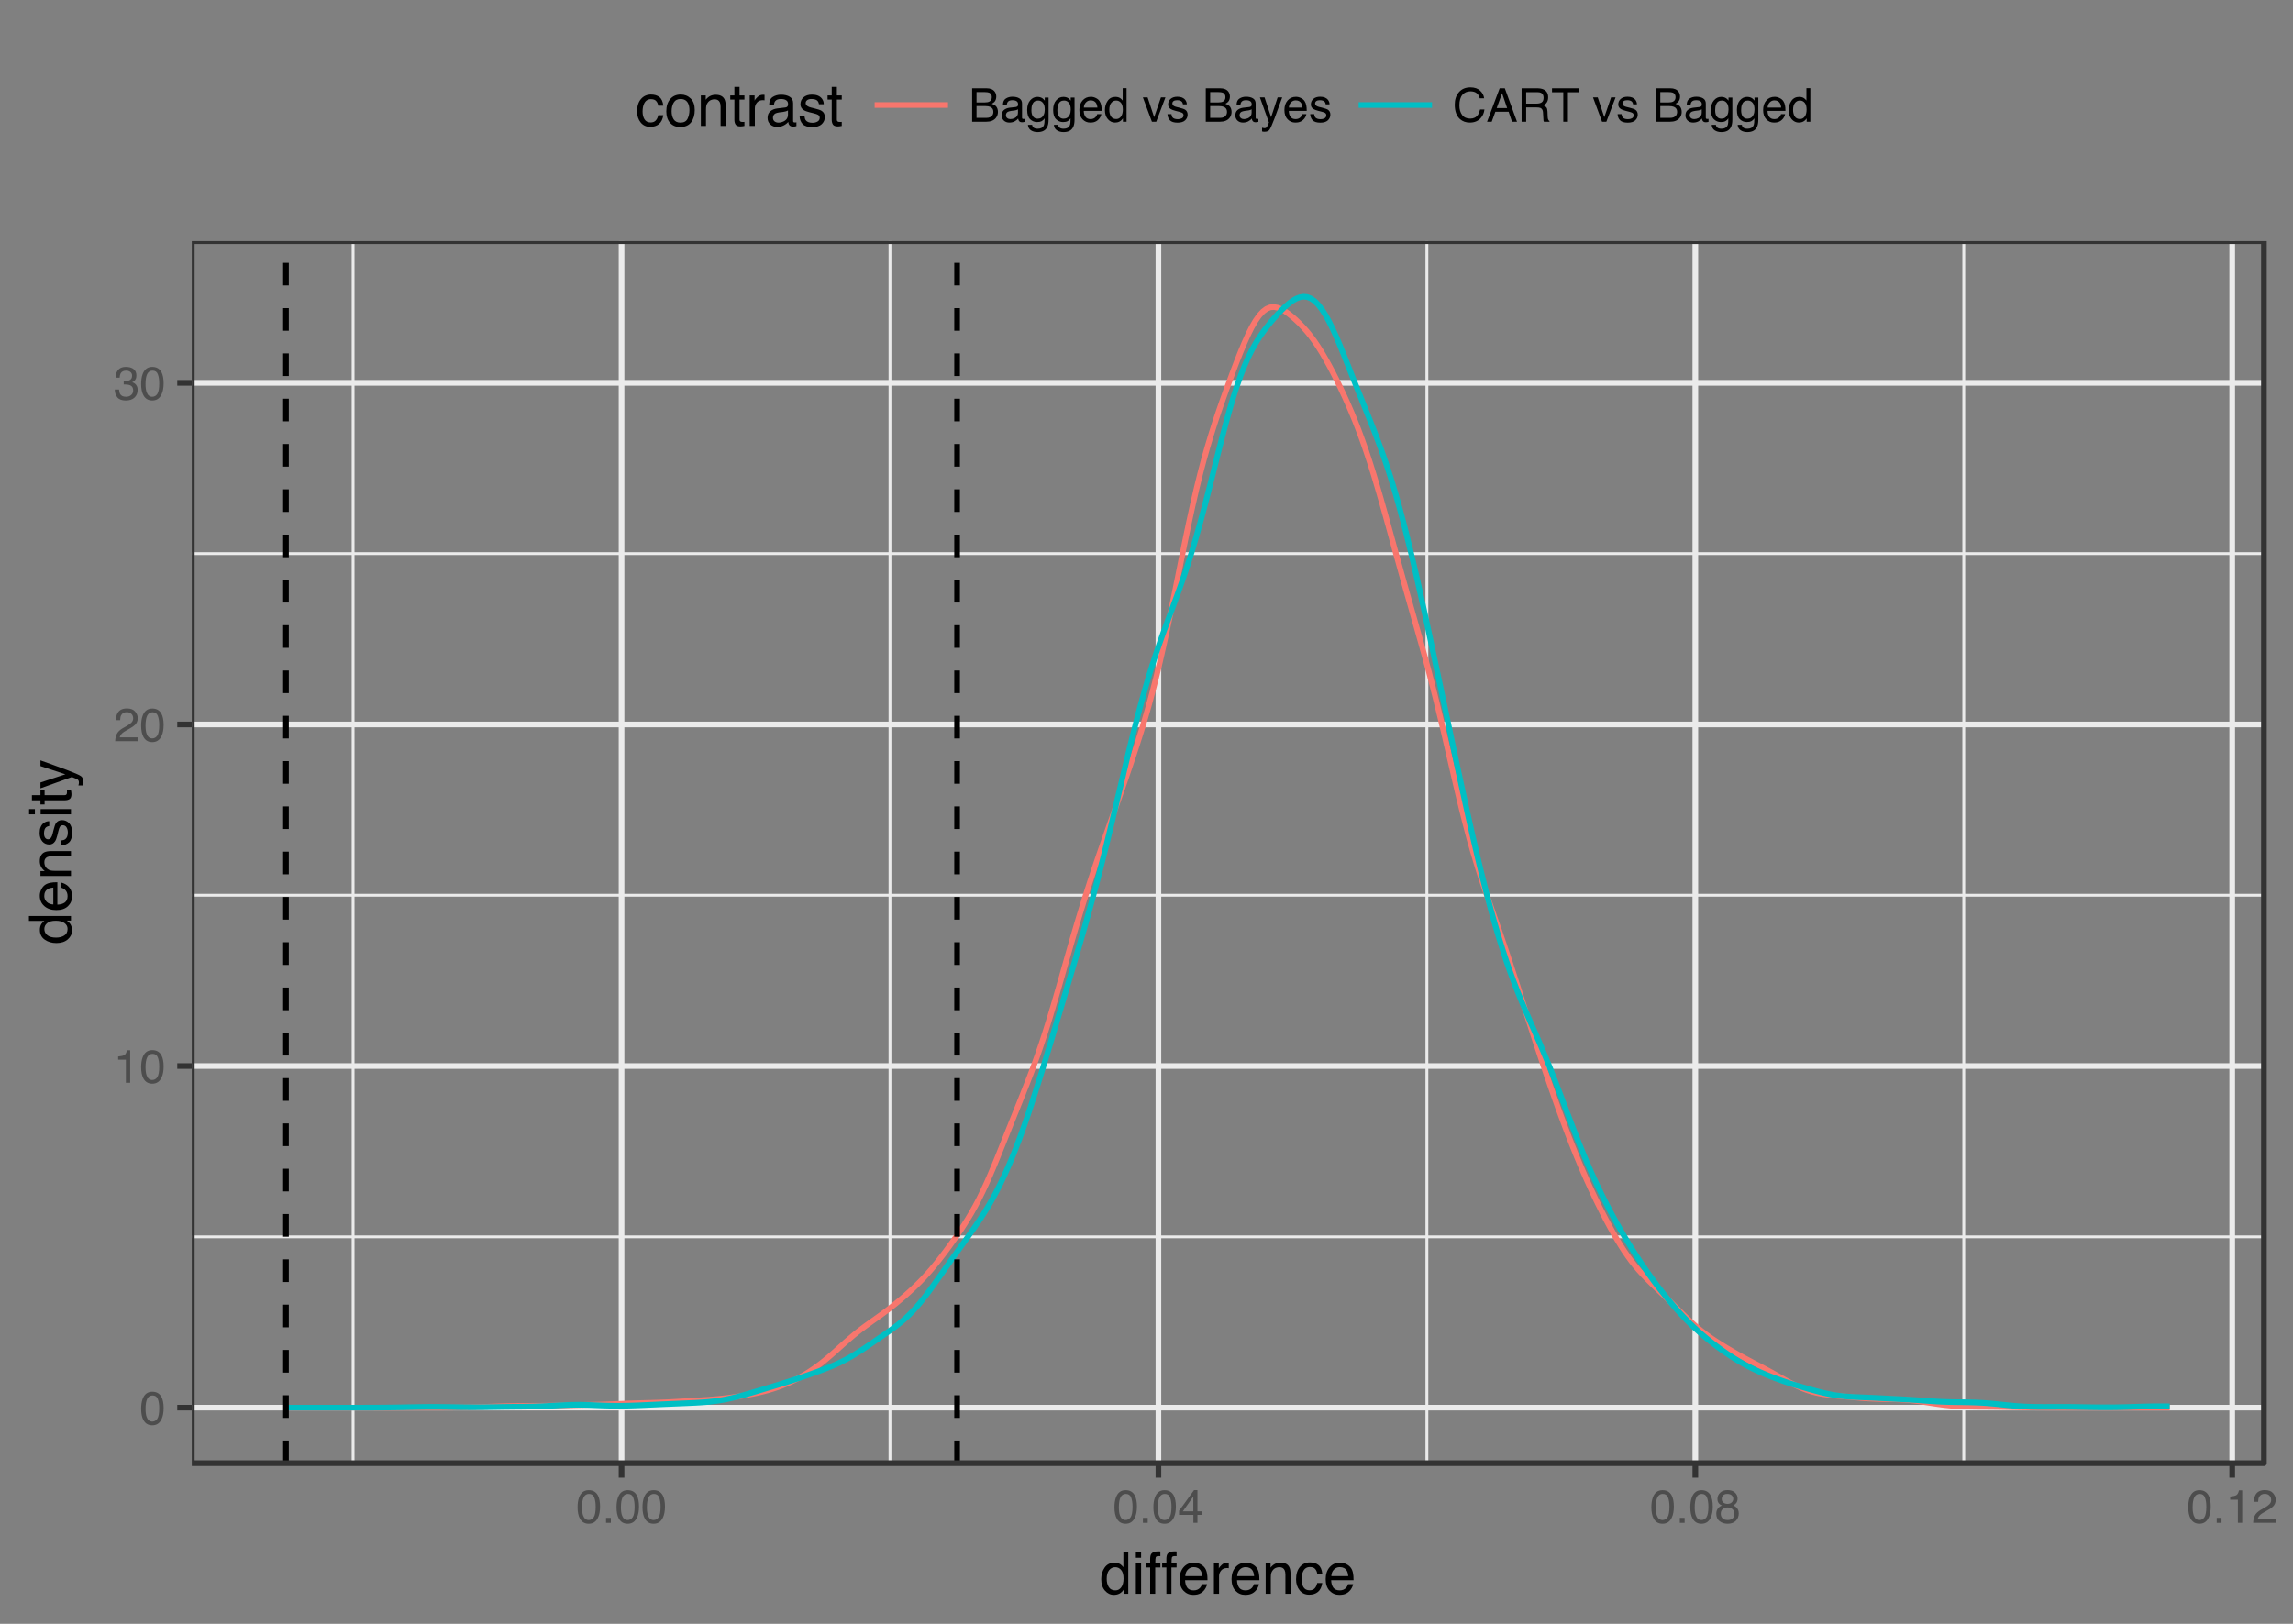 <?xml version="1.0" encoding="UTF-8"?>
<svg xmlns="http://www.w3.org/2000/svg" xmlns:xlink="http://www.w3.org/1999/xlink" width="432pt" height="306pt" viewBox="0 0 432 306" version="1.1">
<rect x="0" y="0" width="432" height="306" fill="#808080" stroke="none"/>
<defs>
<g>
<symbol overflow="visible" id="glyph0-0">
<path style="stroke:none;" d="M 0.281 0 L 0.281 -6.312 L 5.297 -6.312 L 5.297 0 Z M 4.5 -0.797 L 4.5 -5.516 L 1.078 -5.516 L 1.078 -0.797 Z M 4.5 -0.797 "/>
</symbol>
<symbol overflow="visible" id="glyph0-1">
<path style="stroke:none;" d="M 2.375 -6.156 C 3.176 -6.156 3.754 -5.828 4.109 -5.172 C 4.379 -4.66 4.516 -3.961 4.516 -3.078 C 4.516 -2.242 4.391 -1.555 4.141 -1.016 C 3.785 -0.223 3.195 0.172 2.375 0.172 C 1.633 0.172 1.082 -0.148 0.719 -0.797 C 0.426 -1.328 0.281 -2.047 0.281 -2.953 C 0.281 -3.648 0.367 -4.25 0.547 -4.75 C 0.879 -5.688 1.488 -6.156 2.375 -6.156 Z M 2.375 -0.531 C 2.77 -0.531 3.086 -0.707 3.328 -1.062 C 3.566 -1.426 3.688 -2.086 3.688 -3.047 C 3.688 -3.754 3.598 -4.332 3.422 -4.781 C 3.254 -5.227 2.922 -5.453 2.422 -5.453 C 1.973 -5.453 1.641 -5.238 1.422 -4.812 C 1.211 -4.383 1.109 -3.754 1.109 -2.922 C 1.109 -2.297 1.176 -1.789 1.312 -1.406 C 1.52 -0.82 1.875 -0.531 2.375 -0.531 Z M 2.375 -0.531 "/>
</symbol>
<symbol overflow="visible" id="glyph0-2">
<path style="stroke:none;" d="M 0.844 -4.359 L 0.844 -4.953 C 1.395 -5.004 1.781 -5.094 2 -5.219 C 2.227 -5.344 2.395 -5.645 2.5 -6.125 L 3.109 -6.125 L 3.109 0 L 2.297 0 L 2.297 -4.359 Z M 0.844 -4.359 "/>
</symbol>
<symbol overflow="visible" id="glyph0-3">
<path style="stroke:none;" d="M 0.281 0 C 0.301 -0.531 0.406 -0.988 0.594 -1.375 C 0.789 -1.77 1.164 -2.129 1.719 -2.453 L 2.547 -2.922 C 2.91 -3.141 3.164 -3.328 3.312 -3.484 C 3.551 -3.711 3.672 -3.984 3.672 -4.297 C 3.672 -4.648 3.562 -4.93 3.344 -5.141 C 3.133 -5.359 2.848 -5.469 2.484 -5.469 C 1.961 -5.469 1.598 -5.266 1.391 -4.859 C 1.285 -4.648 1.227 -4.352 1.219 -3.969 L 0.422 -3.969 C 0.43 -4.5 0.531 -4.938 0.719 -5.281 C 1.051 -5.875 1.645 -6.172 2.5 -6.172 C 3.195 -6.172 3.707 -5.977 4.031 -5.594 C 4.363 -5.219 4.531 -4.797 4.531 -4.328 C 4.531 -3.836 4.352 -3.414 4 -3.062 C 3.801 -2.863 3.441 -2.617 2.922 -2.328 L 2.344 -2 C 2.062 -1.844 1.836 -1.695 1.672 -1.562 C 1.391 -1.312 1.211 -1.035 1.141 -0.734 L 4.5 -0.734 L 4.5 0 Z M 0.281 0 "/>
</symbol>
<symbol overflow="visible" id="glyph0-4">
<path style="stroke:none;" d="M 2.281 0.172 C 1.551 0.172 1.02 -0.023 0.688 -0.422 C 0.363 -0.828 0.203 -1.316 0.203 -1.891 L 1.016 -1.891 C 1.047 -1.492 1.117 -1.203 1.234 -1.016 C 1.441 -0.691 1.805 -0.531 2.328 -0.531 C 2.734 -0.531 3.055 -0.641 3.297 -0.859 C 3.547 -1.078 3.672 -1.359 3.672 -1.703 C 3.672 -2.129 3.539 -2.426 3.281 -2.594 C 3.031 -2.758 2.672 -2.844 2.203 -2.844 C 2.148 -2.844 2.098 -2.844 2.047 -2.844 C 1.992 -2.844 1.941 -2.844 1.891 -2.844 L 1.891 -3.516 C 1.973 -3.516 2.039 -3.508 2.094 -3.5 C 2.145 -3.5 2.203 -3.5 2.266 -3.5 C 2.555 -3.5 2.797 -3.547 2.984 -3.641 C 3.305 -3.797 3.469 -4.082 3.469 -4.5 C 3.469 -4.801 3.359 -5.035 3.141 -5.203 C 2.922 -5.367 2.672 -5.453 2.391 -5.453 C 1.867 -5.453 1.508 -5.281 1.312 -4.938 C 1.207 -4.75 1.145 -4.477 1.125 -4.125 L 0.359 -4.125 C 0.359 -4.582 0.453 -4.973 0.641 -5.297 C 0.953 -5.867 1.504 -6.156 2.297 -6.156 C 2.93 -6.156 3.422 -6.016 3.766 -5.734 C 4.109 -5.461 4.281 -5.062 4.281 -4.531 C 4.281 -4.145 4.176 -3.836 3.969 -3.609 C 3.844 -3.461 3.68 -3.348 3.484 -3.266 C 3.805 -3.172 4.055 -3 4.234 -2.75 C 4.422 -2.5 4.516 -2.191 4.516 -1.828 C 4.516 -1.234 4.316 -0.75 3.922 -0.375 C 3.535 -0.008 2.988 0.172 2.281 0.172 Z M 2.281 0.172 "/>
</symbol>
<symbol overflow="visible" id="glyph0-5">
<path style="stroke:none;" d="M 0.75 -0.938 L 1.656 -0.938 L 1.656 0 L 0.75 0 Z M 0.75 -0.938 "/>
</symbol>
<symbol overflow="visible" id="glyph0-6">
<path style="stroke:none;" d="M 2.906 -2.172 L 2.906 -4.969 L 0.938 -2.172 Z M 2.922 0 L 2.922 -1.5 L 0.219 -1.5 L 0.219 -2.266 L 3.047 -6.172 L 3.688 -6.172 L 3.688 -2.172 L 4.594 -2.172 L 4.594 -1.5 L 3.688 -1.5 L 3.688 0 Z M 2.922 0 "/>
</symbol>
<symbol overflow="visible" id="glyph0-7">
<path style="stroke:none;" d="M 2.391 -3.578 C 2.734 -3.578 3 -3.672 3.188 -3.859 C 3.383 -4.047 3.484 -4.273 3.484 -4.547 C 3.484 -4.773 3.391 -4.984 3.203 -5.172 C 3.016 -5.359 2.734 -5.453 2.359 -5.453 C 1.992 -5.453 1.727 -5.359 1.562 -5.172 C 1.395 -4.984 1.312 -4.758 1.312 -4.5 C 1.312 -4.207 1.414 -3.977 1.625 -3.812 C 1.844 -3.656 2.098 -3.578 2.391 -3.578 Z M 2.438 -0.531 C 2.801 -0.531 3.098 -0.625 3.328 -0.812 C 3.566 -1.008 3.688 -1.301 3.688 -1.688 C 3.688 -2.082 3.562 -2.383 3.312 -2.594 C 3.07 -2.801 2.766 -2.906 2.391 -2.906 C 2.016 -2.906 1.707 -2.797 1.469 -2.578 C 1.238 -2.367 1.125 -2.078 1.125 -1.703 C 1.125 -1.391 1.227 -1.113 1.438 -0.875 C 1.656 -0.645 1.988 -0.531 2.438 -0.531 Z M 1.344 -3.281 C 1.125 -3.375 0.957 -3.477 0.844 -3.594 C 0.613 -3.82 0.5 -4.125 0.5 -4.5 C 0.5 -4.957 0.664 -5.348 1 -5.672 C 1.332 -6.004 1.801 -6.172 2.406 -6.172 C 3 -6.172 3.461 -6.016 3.797 -5.703 C 4.129 -5.391 4.297 -5.023 4.297 -4.609 C 4.297 -4.223 4.195 -3.914 4 -3.688 C 3.895 -3.551 3.727 -3.414 3.5 -3.281 C 3.758 -3.164 3.961 -3.031 4.109 -2.875 C 4.379 -2.594 4.516 -2.223 4.516 -1.766 C 4.516 -1.223 4.332 -0.766 3.969 -0.391 C 3.602 -0.016 3.086 0.172 2.422 0.172 C 1.828 0.172 1.32 0.008 0.906 -0.312 C 0.488 -0.633 0.281 -1.109 0.281 -1.734 C 0.281 -2.086 0.367 -2.395 0.547 -2.656 C 0.723 -2.926 0.988 -3.133 1.344 -3.281 Z M 1.344 -3.281 "/>
</symbol>
<symbol overflow="visible" id="glyph0-8">
<path style="stroke:none;" d="M 3.047 -3.641 C 3.398 -3.641 3.68 -3.691 3.891 -3.797 C 4.203 -3.953 4.359 -4.234 4.359 -4.641 C 4.359 -5.055 4.191 -5.336 3.859 -5.484 C 3.66 -5.555 3.379 -5.594 3.016 -5.594 L 1.484 -5.594 L 1.484 -3.641 Z M 3.328 -0.734 C 3.848 -0.734 4.223 -0.883 4.453 -1.188 C 4.586 -1.375 4.656 -1.602 4.656 -1.875 C 4.656 -2.332 4.453 -2.645 4.047 -2.812 C 3.828 -2.906 3.539 -2.953 3.188 -2.953 L 1.484 -2.953 L 1.484 -0.734 Z M 0.656 -6.312 L 3.359 -6.312 C 4.098 -6.312 4.625 -6.086 4.938 -5.641 C 5.113 -5.379 5.203 -5.082 5.203 -4.75 C 5.203 -4.352 5.094 -4.023 4.875 -3.766 C 4.75 -3.629 4.578 -3.504 4.359 -3.391 C 4.68 -3.273 4.926 -3.141 5.094 -2.984 C 5.375 -2.703 5.516 -2.32 5.516 -1.844 C 5.516 -1.438 5.391 -1.066 5.141 -0.734 C 4.754 -0.242 4.145 0 3.312 0 L 0.656 0 Z M 0.656 -6.312 "/>
</symbol>
<symbol overflow="visible" id="glyph0-9">
<path style="stroke:none;" d="M 1.156 -1.219 C 1.156 -1 1.238 -0.82 1.406 -0.688 C 1.57 -0.562 1.766 -0.5 1.984 -0.5 C 2.254 -0.5 2.52 -0.562 2.781 -0.688 C 3.207 -0.895 3.422 -1.238 3.422 -1.719 L 3.422 -2.344 C 3.328 -2.281 3.203 -2.227 3.047 -2.188 C 2.898 -2.145 2.754 -2.117 2.609 -2.109 L 2.141 -2.047 C 1.867 -2.004 1.66 -1.945 1.516 -1.875 C 1.273 -1.738 1.156 -1.52 1.156 -1.219 Z M 3.031 -2.781 C 3.207 -2.812 3.328 -2.891 3.391 -3.016 C 3.422 -3.078 3.438 -3.176 3.438 -3.312 C 3.438 -3.57 3.344 -3.758 3.156 -3.875 C 2.969 -4 2.703 -4.062 2.359 -4.062 C 1.953 -4.062 1.664 -3.953 1.5 -3.734 C 1.406 -3.609 1.344 -3.43 1.312 -3.203 L 0.594 -3.203 C 0.602 -3.766 0.785 -4.156 1.141 -4.375 C 1.492 -4.602 1.906 -4.719 2.375 -4.719 C 2.914 -4.719 3.352 -4.613 3.688 -4.406 C 4.02 -4.195 4.188 -3.875 4.188 -3.438 L 4.188 -0.797 C 4.188 -0.711 4.203 -0.645 4.234 -0.594 C 4.273 -0.551 4.348 -0.531 4.453 -0.531 C 4.484 -0.531 4.52 -0.531 4.562 -0.531 C 4.602 -0.531 4.648 -0.535 4.703 -0.547 L 4.703 0.016 C 4.578 0.055 4.484 0.078 4.422 0.078 C 4.359 0.086 4.273 0.094 4.172 0.094 C 3.898 0.094 3.707 0 3.594 -0.188 C 3.531 -0.281 3.484 -0.422 3.453 -0.609 C 3.297 -0.398 3.07 -0.219 2.781 -0.062 C 2.488 0.082 2.16 0.156 1.797 0.156 C 1.367 0.156 1.02 0.023 0.75 -0.234 C 0.488 -0.492 0.359 -0.816 0.359 -1.203 C 0.359 -1.629 0.488 -1.957 0.75 -2.188 C 1.02 -2.426 1.367 -2.578 1.797 -2.641 Z M 2.391 -4.719 Z M 2.391 -4.719 "/>
</symbol>
<symbol overflow="visible" id="glyph0-10">
<path style="stroke:none;" d="M 2.188 -4.688 C 2.551 -4.688 2.867 -4.598 3.141 -4.422 C 3.285 -4.316 3.43 -4.172 3.578 -3.984 L 3.578 -4.562 L 4.297 -4.562 L 4.297 -0.375 C 4.297 0.207 4.207 0.672 4.031 1.016 C 3.719 1.641 3.113 1.953 2.219 1.953 C 1.727 1.953 1.312 1.836 0.969 1.609 C 0.633 1.391 0.445 1.047 0.406 0.578 L 1.188 0.578 C 1.227 0.773 1.301 0.93 1.406 1.047 C 1.582 1.223 1.859 1.312 2.234 1.312 C 2.828 1.312 3.219 1.098 3.406 0.672 C 3.508 0.43 3.555 -0.004 3.547 -0.641 C 3.391 -0.398 3.203 -0.223 2.984 -0.109 C 2.773 0.004 2.488 0.062 2.125 0.062 C 1.633 0.062 1.203 -0.113 0.828 -0.469 C 0.453 -0.82 0.266 -1.41 0.266 -2.234 C 0.266 -3.004 0.453 -3.602 0.828 -4.031 C 1.203 -4.469 1.656 -4.688 2.188 -4.688 Z M 3.578 -2.312 C 3.578 -2.883 3.457 -3.305 3.219 -3.578 C 2.988 -3.859 2.691 -4 2.328 -4 C 1.785 -4 1.414 -3.742 1.219 -3.234 C 1.113 -2.961 1.062 -2.609 1.062 -2.172 C 1.062 -1.648 1.164 -1.254 1.375 -0.984 C 1.582 -0.711 1.863 -0.578 2.219 -0.578 C 2.77 -0.578 3.16 -0.828 3.391 -1.328 C 3.516 -1.609 3.578 -1.938 3.578 -2.312 Z M 2.281 -4.719 Z M 2.281 -4.719 "/>
</symbol>
<symbol overflow="visible" id="glyph0-11">
<path style="stroke:none;" d="M 2.484 -4.703 C 2.805 -4.703 3.117 -4.625 3.422 -4.469 C 3.734 -4.32 3.969 -4.125 4.125 -3.875 C 4.281 -3.645 4.383 -3.375 4.438 -3.062 C 4.488 -2.852 4.516 -2.516 4.516 -2.047 L 1.141 -2.047 C 1.148 -1.586 1.258 -1.211 1.469 -0.922 C 1.676 -0.641 1.992 -0.5 2.422 -0.5 C 2.828 -0.5 3.148 -0.633 3.391 -0.906 C 3.523 -1.062 3.625 -1.238 3.688 -1.438 L 4.453 -1.438 C 4.43 -1.27 4.363 -1.082 4.25 -0.875 C 4.133 -0.664 4.004 -0.5 3.859 -0.375 C 3.629 -0.145 3.344 0.008 3 0.094 C 2.812 0.133 2.598 0.156 2.359 0.156 C 1.785 0.156 1.301 -0.051 0.906 -0.469 C 0.508 -0.883 0.312 -1.469 0.312 -2.219 C 0.312 -2.945 0.508 -3.539 0.906 -4 C 1.312 -4.469 1.836 -4.703 2.484 -4.703 Z M 3.719 -2.672 C 3.688 -3.004 3.613 -3.27 3.5 -3.469 C 3.281 -3.844 2.926 -4.031 2.438 -4.031 C 2.082 -4.031 1.785 -3.898 1.547 -3.641 C 1.305 -3.391 1.176 -3.066 1.156 -2.672 Z M 2.406 -4.719 Z M 2.406 -4.719 "/>
</symbol>
<symbol overflow="visible" id="glyph0-12">
<path style="stroke:none;" d="M 1.062 -2.25 C 1.062 -1.75 1.164 -1.332 1.375 -1 C 1.582 -0.676 1.914 -0.516 2.375 -0.516 C 2.727 -0.516 3.02 -0.664 3.25 -0.969 C 3.488 -1.281 3.609 -1.723 3.609 -2.297 C 3.609 -2.879 3.488 -3.305 3.25 -3.578 C 3.008 -3.859 2.711 -4 2.359 -4 C 1.973 -4 1.66 -3.848 1.422 -3.547 C 1.18 -3.254 1.062 -2.82 1.062 -2.25 Z M 2.219 -4.688 C 2.57 -4.688 2.867 -4.609 3.109 -4.453 C 3.242 -4.367 3.398 -4.219 3.578 -4 L 3.578 -6.328 L 4.312 -6.328 L 4.312 0 L 3.625 0 L 3.625 -0.641 C 3.438 -0.359 3.219 -0.156 2.969 -0.031 C 2.727 0.094 2.453 0.156 2.141 0.156 C 1.617 0.156 1.172 -0.055 0.797 -0.484 C 0.422 -0.91 0.234 -1.484 0.234 -2.203 C 0.234 -2.867 0.406 -3.445 0.75 -3.938 C 1.094 -4.438 1.582 -4.688 2.219 -4.688 Z M 2.219 -4.688 "/>
</symbol>
<symbol overflow="visible" id="glyph0-13">
<path style="stroke:none;" d=""/>
</symbol>
<symbol overflow="visible" id="glyph0-14">
<path style="stroke:none;" d="M 0.938 -4.594 L 2.172 -0.859 L 3.453 -4.594 L 4.297 -4.594 L 2.562 0 L 1.75 0 L 0.047 -4.594 Z M 0.938 -4.594 "/>
</symbol>
<symbol overflow="visible" id="glyph0-15">
<path style="stroke:none;" d="M 1.031 -1.438 C 1.051 -1.188 1.113 -0.988 1.219 -0.844 C 1.414 -0.602 1.754 -0.484 2.234 -0.484 C 2.516 -0.484 2.766 -0.539 2.984 -0.656 C 3.203 -0.781 3.312 -0.973 3.312 -1.234 C 3.312 -1.43 3.223 -1.582 3.047 -1.688 C 2.941 -1.75 2.723 -1.82 2.391 -1.906 L 1.781 -2.062 C 1.383 -2.164 1.094 -2.273 0.906 -2.391 C 0.57 -2.598 0.406 -2.891 0.406 -3.266 C 0.406 -3.691 0.562 -4.039 0.875 -4.312 C 1.195 -4.582 1.617 -4.719 2.141 -4.719 C 2.836 -4.719 3.336 -4.516 3.641 -4.109 C 3.836 -3.848 3.93 -3.57 3.922 -3.281 L 3.203 -3.281 C 3.18 -3.457 3.117 -3.613 3.016 -3.75 C 2.836 -3.957 2.531 -4.062 2.094 -4.062 C 1.801 -4.062 1.578 -4.004 1.422 -3.891 C 1.273 -3.773 1.203 -3.629 1.203 -3.453 C 1.203 -3.254 1.301 -3.094 1.5 -2.969 C 1.613 -2.895 1.781 -2.832 2 -2.781 L 2.516 -2.656 C 3.066 -2.52 3.438 -2.391 3.625 -2.266 C 3.926 -2.066 4.078 -1.754 4.078 -1.328 C 4.078 -0.922 3.922 -0.566 3.609 -0.266 C 3.305 0.023 2.832 0.172 2.188 0.172 C 1.508 0.172 1.023 0.02 0.734 -0.281 C 0.453 -0.594 0.301 -0.977 0.281 -1.438 Z M 2.172 -4.719 Z M 2.172 -4.719 "/>
</symbol>
<symbol overflow="visible" id="glyph0-16">
<path style="stroke:none;" d="M 3.438 -4.594 L 4.297 -4.594 C 4.18 -4.301 3.938 -3.629 3.562 -2.578 C 3.289 -1.785 3.055 -1.145 2.859 -0.656 C 2.41 0.52 2.094 1.238 1.906 1.5 C 1.727 1.758 1.414 1.891 0.969 1.891 C 0.863 1.891 0.781 1.883 0.719 1.875 C 0.664 1.863 0.594 1.848 0.5 1.828 L 0.5 1.125 C 0.633 1.156 0.734 1.176 0.797 1.188 C 0.859 1.195 0.91 1.203 0.953 1.203 C 1.098 1.203 1.203 1.176 1.266 1.125 C 1.336 1.082 1.395 1.023 1.438 0.953 C 1.457 0.93 1.508 0.812 1.594 0.594 C 1.688 0.383 1.754 0.234 1.797 0.141 L 0.094 -4.594 L 0.969 -4.594 L 2.203 -0.859 Z M 2.188 -4.719 Z M 2.188 -4.719 "/>
</symbol>
<symbol overflow="visible" id="glyph0-17">
<path style="stroke:none;" d="M 3.328 -6.484 C 4.129 -6.484 4.75 -6.27 5.188 -5.844 C 5.625 -5.426 5.867 -4.953 5.922 -4.422 L 5.094 -4.422 C 5 -4.828 4.812 -5.145 4.531 -5.375 C 4.25 -5.613 3.852 -5.734 3.344 -5.734 C 2.719 -5.734 2.211 -5.516 1.828 -5.078 C 1.453 -4.641 1.266 -3.973 1.266 -3.078 C 1.266 -2.336 1.438 -1.738 1.781 -1.281 C 2.125 -0.82 2.633 -0.594 3.312 -0.594 C 3.945 -0.594 4.43 -0.832 4.766 -1.312 C 4.93 -1.57 5.062 -1.906 5.156 -2.312 L 5.984 -2.312 C 5.91 -1.656 5.664 -1.102 5.25 -0.656 C 4.75 -0.113 4.07 0.156 3.219 0.156 C 2.488 0.156 1.875 -0.062 1.375 -0.5 C 0.719 -1.094 0.391 -2 0.391 -3.219 C 0.391 -4.156 0.633 -4.922 1.125 -5.516 C 1.656 -6.16 2.391 -6.484 3.328 -6.484 Z M 3.156 -6.484 Z M 3.156 -6.484 "/>
</symbol>
<symbol overflow="visible" id="glyph0-18">
<path style="stroke:none;" d="M 3.906 -2.578 L 2.953 -5.375 L 1.938 -2.578 Z M 2.5 -6.312 L 3.469 -6.312 L 5.766 0 L 4.828 0 L 4.188 -1.891 L 1.688 -1.891 L 1 0 L 0.125 0 Z M 2.953 -6.312 Z M 2.953 -6.312 "/>
</symbol>
<symbol overflow="visible" id="glyph0-19">
<path style="stroke:none;" d="M 3.609 -3.422 C 4.004 -3.422 4.316 -3.5 4.547 -3.656 C 4.785 -3.82 4.906 -4.113 4.906 -4.531 C 4.906 -4.977 4.742 -5.285 4.422 -5.453 C 4.242 -5.535 4.008 -5.578 3.719 -5.578 L 1.625 -5.578 L 1.625 -3.422 Z M 0.766 -6.312 L 3.688 -6.312 C 4.176 -6.312 4.578 -6.238 4.891 -6.094 C 5.473 -5.832 5.766 -5.336 5.766 -4.609 C 5.766 -4.234 5.688 -3.922 5.531 -3.672 C 5.383 -3.43 5.172 -3.238 4.891 -3.094 C 5.129 -3 5.312 -2.867 5.438 -2.703 C 5.562 -2.547 5.629 -2.281 5.641 -1.906 L 5.672 -1.062 C 5.68 -0.82 5.703 -0.645 5.734 -0.531 C 5.785 -0.332 5.879 -0.203 6.016 -0.141 L 6.016 0 L 4.969 0 C 4.938 -0.051 4.91 -0.117 4.891 -0.203 C 4.879 -0.297 4.867 -0.461 4.859 -0.703 L 4.797 -1.766 C 4.773 -2.172 4.625 -2.445 4.344 -2.594 C 4.176 -2.664 3.922 -2.703 3.578 -2.703 L 1.625 -2.703 L 1.625 0 L 0.766 0 Z M 0.766 -6.312 "/>
</symbol>
<symbol overflow="visible" id="glyph0-20">
<path style="stroke:none;" d="M 5.266 -6.312 L 5.266 -5.562 L 3.141 -5.562 L 3.141 0 L 2.266 0 L 2.266 -5.562 L 0.141 -5.562 L 0.141 -6.312 Z M 5.266 -6.312 "/>
</symbol>
<symbol overflow="visible" id="glyph1-0">
<path style="stroke:none;" d="M 0.359 0 L 0.359 -7.891 L 6.625 -7.891 L 6.625 0 Z M 5.625 -0.984 L 5.625 -6.906 L 1.344 -6.906 L 1.344 -0.984 Z M 5.625 -0.984 "/>
</symbol>
<symbol overflow="visible" id="glyph1-1">
<path style="stroke:none;" d="M 1.328 -2.812 C 1.328 -2.195 1.457 -1.68 1.719 -1.266 C 1.977 -0.848 2.395 -0.641 2.969 -0.641 C 3.414 -0.641 3.781 -0.832 4.062 -1.219 C 4.352 -1.602 4.5 -2.156 4.5 -2.875 C 4.5 -3.602 4.348 -4.141 4.047 -4.484 C 3.754 -4.836 3.391 -5.016 2.953 -5.016 C 2.473 -5.016 2.082 -4.828 1.781 -4.453 C 1.477 -4.078 1.328 -3.531 1.328 -2.812 Z M 2.781 -5.859 C 3.219 -5.859 3.586 -5.766 3.891 -5.578 C 4.055 -5.473 4.25 -5.285 4.469 -5.016 L 4.469 -7.922 L 5.391 -7.922 L 5.391 0 L 4.531 0 L 4.531 -0.797 C 4.301 -0.441 4.031 -0.188 3.719 -0.031 C 3.414 0.125 3.066 0.203 2.672 0.203 C 2.023 0.203 1.469 -0.062 1 -0.594 C 0.531 -1.133 0.297 -1.852 0.297 -2.75 C 0.297 -3.594 0.508 -4.32 0.938 -4.938 C 1.363 -5.551 1.977 -5.859 2.781 -5.859 Z M 2.781 -5.859 "/>
</symbol>
<symbol overflow="visible" id="glyph1-2">
<path style="stroke:none;" d="M 0.703 -5.719 L 1.688 -5.719 L 1.688 0 L 0.703 0 Z M 0.703 -7.891 L 1.688 -7.891 L 1.688 -6.797 L 0.703 -6.797 Z M 0.703 -7.891 "/>
</symbol>
<symbol overflow="visible" id="glyph1-3">
<path style="stroke:none;" d="M 0.953 -6.625 C 0.961 -7.031 1.031 -7.328 1.156 -7.516 C 1.383 -7.836 1.82 -8 2.469 -8 C 2.531 -8 2.594 -8 2.656 -8 C 2.719 -8 2.789 -7.992 2.875 -7.984 L 2.875 -7.094 C 2.77 -7.102 2.695 -7.109 2.656 -7.109 C 2.613 -7.109 2.57 -7.109 2.531 -7.109 C 2.238 -7.109 2.062 -7.031 2 -6.875 C 1.945 -6.727 1.922 -6.344 1.922 -5.719 L 2.875 -5.719 L 2.875 -4.969 L 1.906 -4.969 L 1.906 0 L 0.953 0 L 0.953 -4.969 L 0.156 -4.969 L 0.156 -5.719 L 0.953 -5.719 Z M 0.953 -6.625 "/>
</symbol>
<symbol overflow="visible" id="glyph1-4">
<path style="stroke:none;" d="M 3.109 -5.875 C 3.516 -5.875 3.906 -5.781 4.281 -5.594 C 4.664 -5.406 4.961 -5.156 5.172 -4.844 C 5.359 -4.562 5.484 -4.223 5.547 -3.828 C 5.609 -3.566 5.641 -3.145 5.641 -2.562 L 1.422 -2.562 C 1.441 -1.977 1.578 -1.508 1.828 -1.156 C 2.086 -0.812 2.488 -0.641 3.031 -0.641 C 3.539 -0.641 3.945 -0.805 4.25 -1.141 C 4.414 -1.328 4.535 -1.551 4.609 -1.812 L 5.562 -1.812 C 5.531 -1.594 5.441 -1.352 5.297 -1.094 C 5.16 -0.832 5.004 -0.625 4.828 -0.469 C 4.535 -0.176 4.176 0.02 3.75 0.125 C 3.508 0.176 3.242 0.203 2.953 0.203 C 2.234 0.203 1.625 -0.055 1.125 -0.578 C 0.633 -1.098 0.391 -1.828 0.391 -2.766 C 0.391 -3.691 0.641 -4.441 1.141 -5.016 C 1.641 -5.586 2.297 -5.875 3.109 -5.875 Z M 4.641 -3.328 C 4.609 -3.754 4.52 -4.094 4.375 -4.344 C 4.102 -4.801 3.66 -5.031 3.047 -5.031 C 2.598 -5.031 2.223 -4.867 1.922 -4.547 C 1.629 -4.234 1.473 -3.828 1.453 -3.328 Z M 3.016 -5.891 Z M 3.016 -5.891 "/>
</symbol>
<symbol overflow="visible" id="glyph1-5">
<path style="stroke:none;" d="M 0.734 -5.75 L 1.656 -5.75 L 1.656 -4.766 C 1.727 -4.953 1.91 -5.18 2.203 -5.453 C 2.492 -5.734 2.832 -5.875 3.219 -5.875 C 3.238 -5.875 3.27 -5.875 3.312 -5.875 C 3.352 -5.875 3.426 -5.867 3.531 -5.859 L 3.531 -4.828 C 3.477 -4.836 3.426 -4.844 3.375 -4.844 C 3.32 -4.852 3.27 -4.859 3.219 -4.859 C 2.727 -4.859 2.352 -4.703 2.094 -4.391 C 1.832 -4.078 1.703 -3.719 1.703 -3.312 L 1.703 0 L 0.734 0 Z M 0.734 -5.75 "/>
</symbol>
<symbol overflow="visible" id="glyph1-6">
<path style="stroke:none;" d="M 0.703 -5.75 L 1.625 -5.75 L 1.625 -4.938 C 1.895 -5.27 2.18 -5.508 2.484 -5.656 C 2.797 -5.801 3.133 -5.875 3.5 -5.875 C 4.32 -5.875 4.875 -5.594 5.156 -5.031 C 5.312 -4.719 5.391 -4.27 5.391 -3.688 L 5.391 0 L 4.422 0 L 4.422 -3.625 C 4.422 -3.977 4.367 -4.258 4.266 -4.469 C 4.086 -4.832 3.773 -5.016 3.328 -5.016 C 3.098 -5.016 2.91 -4.988 2.766 -4.938 C 2.492 -4.863 2.258 -4.707 2.062 -4.469 C 1.906 -4.281 1.801 -4.082 1.75 -3.875 C 1.695 -3.676 1.672 -3.391 1.672 -3.016 L 1.672 0 L 0.703 0 Z M 2.984 -5.891 Z M 2.984 -5.891 "/>
</symbol>
<symbol overflow="visible" id="glyph1-7">
<path style="stroke:none;" d="M 2.922 -5.922 C 3.578 -5.922 4.109 -5.758 4.516 -5.438 C 4.922 -5.125 5.164 -4.582 5.25 -3.812 L 4.297 -3.812 C 4.242 -4.164 4.113 -4.457 3.906 -4.688 C 3.707 -4.926 3.379 -5.047 2.922 -5.047 C 2.305 -5.047 1.867 -4.75 1.609 -4.156 C 1.43 -3.758 1.344 -3.273 1.344 -2.703 C 1.344 -2.129 1.461 -1.645 1.703 -1.25 C 1.953 -0.852 2.336 -0.656 2.859 -0.656 C 3.266 -0.656 3.582 -0.773 3.812 -1.016 C 4.051 -1.266 4.211 -1.602 4.297 -2.031 L 5.25 -2.031 C 5.133 -1.27 4.863 -0.711 4.438 -0.359 C 4.008 -0.004 3.457 0.172 2.781 0.172 C 2.031 0.172 1.43 -0.102 0.984 -0.656 C 0.535 -1.207 0.312 -1.895 0.312 -2.719 C 0.312 -3.727 0.555 -4.516 1.047 -5.078 C 1.535 -5.641 2.16 -5.922 2.922 -5.922 Z M 2.781 -5.891 Z M 2.781 -5.891 "/>
</symbol>
<symbol overflow="visible" id="glyph1-8">
<path style="stroke:none;" d="M 2.984 -0.625 C 3.629 -0.625 4.07 -0.863 4.312 -1.344 C 4.551 -1.832 4.672 -2.375 4.672 -2.969 C 4.672 -3.508 4.582 -3.945 4.406 -4.281 C 4.133 -4.812 3.664 -5.078 3 -5.078 C 2.406 -5.078 1.973 -4.848 1.703 -4.391 C 1.441 -3.941 1.312 -3.398 1.312 -2.766 C 1.312 -2.148 1.441 -1.641 1.703 -1.234 C 1.973 -0.828 2.398 -0.625 2.984 -0.625 Z M 3.031 -5.922 C 3.77 -5.922 4.395 -5.672 4.906 -5.172 C 5.414 -4.68 5.672 -3.957 5.672 -3 C 5.672 -2.07 5.445 -1.305 5 -0.703 C 4.551 -0.098 3.852 0.203 2.906 0.203 C 2.113 0.203 1.484 -0.062 1.016 -0.594 C 0.547 -1.125 0.312 -1.844 0.312 -2.75 C 0.312 -3.719 0.555 -4.488 1.047 -5.062 C 1.535 -5.633 2.195 -5.922 3.031 -5.922 Z M 3 -5.891 Z M 3 -5.891 "/>
</symbol>
<symbol overflow="visible" id="glyph1-9">
<path style="stroke:none;" d="M 0.906 -7.359 L 1.875 -7.359 L 1.875 -5.75 L 2.797 -5.75 L 2.797 -4.969 L 1.875 -4.969 L 1.875 -1.203 C 1.875 -1.004 1.941 -0.875 2.078 -0.812 C 2.16 -0.77 2.285 -0.75 2.453 -0.75 C 2.504 -0.75 2.555 -0.75 2.609 -0.75 C 2.66 -0.75 2.723 -0.754 2.797 -0.766 L 2.797 0 C 2.68 0.031 2.562 0.051 2.438 0.062 C 2.32 0.082 2.195 0.094 2.062 0.094 C 1.613 0.094 1.305 -0.02 1.141 -0.25 C 0.984 -0.488 0.906 -0.789 0.906 -1.156 L 0.906 -4.969 L 0.125 -4.969 L 0.125 -5.75 L 0.906 -5.75 Z M 0.906 -7.359 "/>
</symbol>
<symbol overflow="visible" id="glyph1-10">
<path style="stroke:none;" d="M 1.453 -1.531 C 1.453 -1.25 1.551 -1.023 1.75 -0.859 C 1.957 -0.703 2.203 -0.625 2.484 -0.625 C 2.816 -0.625 3.145 -0.703 3.469 -0.859 C 4.008 -1.117 4.281 -1.551 4.281 -2.156 L 4.281 -2.922 C 4.156 -2.848 4 -2.785 3.812 -2.734 C 3.633 -2.691 3.453 -2.656 3.266 -2.625 L 2.688 -2.562 C 2.332 -2.508 2.066 -2.438 1.891 -2.344 C 1.598 -2.164 1.453 -1.895 1.453 -1.531 Z M 3.797 -3.484 C 4.016 -3.516 4.16 -3.609 4.234 -3.766 C 4.273 -3.848 4.297 -3.973 4.297 -4.141 C 4.297 -4.461 4.176 -4.695 3.938 -4.844 C 3.707 -5 3.375 -5.078 2.938 -5.078 C 2.438 -5.078 2.082 -4.941 1.875 -4.672 C 1.75 -4.516 1.672 -4.289 1.641 -4 L 0.734 -4 C 0.754 -4.707 0.984 -5.195 1.422 -5.469 C 1.867 -5.75 2.383 -5.891 2.969 -5.891 C 3.645 -5.891 4.191 -5.758 4.609 -5.5 C 5.035 -5.25 5.25 -4.848 5.25 -4.297 L 5.25 -0.984 C 5.25 -0.891 5.266 -0.812 5.297 -0.75 C 5.336 -0.688 5.426 -0.656 5.562 -0.656 C 5.602 -0.656 5.648 -0.656 5.703 -0.656 C 5.766 -0.664 5.82 -0.676 5.875 -0.688 L 5.875 0.031 C 5.727 0.07 5.613 0.098 5.531 0.109 C 5.457 0.117 5.352 0.125 5.219 0.125 C 4.883 0.125 4.641 0.004 4.484 -0.234 C 4.41 -0.359 4.359 -0.535 4.328 -0.766 C 4.129 -0.504 3.844 -0.281 3.469 -0.094 C 3.102 0.094 2.695 0.188 2.25 0.188 C 1.719 0.188 1.281 0.023 0.938 -0.297 C 0.602 -0.617 0.438 -1.023 0.438 -1.516 C 0.438 -2.047 0.602 -2.457 0.938 -2.75 C 1.27 -3.039 1.707 -3.223 2.25 -3.297 Z M 2.984 -5.891 Z M 2.984 -5.891 "/>
</symbol>
<symbol overflow="visible" id="glyph1-11">
<path style="stroke:none;" d="M 1.281 -1.812 C 1.312 -1.488 1.395 -1.238 1.531 -1.062 C 1.77 -0.75 2.191 -0.594 2.797 -0.594 C 3.148 -0.594 3.461 -0.672 3.734 -0.828 C 4.004 -0.984 4.141 -1.223 4.141 -1.547 C 4.141 -1.797 4.031 -1.984 3.812 -2.109 C 3.676 -2.191 3.398 -2.285 2.984 -2.391 L 2.219 -2.578 C 1.727 -2.703 1.367 -2.836 1.141 -2.984 C 0.723 -3.254 0.516 -3.617 0.516 -4.078 C 0.516 -4.617 0.707 -5.055 1.094 -5.391 C 1.488 -5.734 2.02 -5.906 2.688 -5.906 C 3.551 -5.906 4.176 -5.648 4.562 -5.141 C 4.801 -4.816 4.914 -4.469 4.906 -4.094 L 4 -4.094 C 3.977 -4.312 3.898 -4.508 3.766 -4.688 C 3.547 -4.945 3.16 -5.078 2.609 -5.078 C 2.242 -5.078 1.969 -5.004 1.781 -4.859 C 1.594 -4.723 1.5 -4.539 1.5 -4.312 C 1.5 -4.062 1.625 -3.863 1.875 -3.719 C 2.008 -3.625 2.219 -3.539 2.5 -3.469 L 3.141 -3.312 C 3.836 -3.145 4.301 -2.984 4.531 -2.828 C 4.914 -2.578 5.109 -2.191 5.109 -1.672 C 5.109 -1.148 4.91 -0.703 4.516 -0.328 C 4.129 0.035 3.539 0.219 2.75 0.219 C 1.895 0.219 1.285 0.023 0.922 -0.359 C 0.566 -0.754 0.379 -1.238 0.359 -1.812 Z M 2.719 -5.891 Z M 2.719 -5.891 "/>
</symbol>
<symbol overflow="visible" id="glyph2-0">
<path style="stroke:none;" d="M 0 -0.359 L -7.891 -0.359 L -7.891 -6.625 L 0 -6.625 Z M -0.984 -5.625 L -6.906 -5.625 L -6.906 -1.344 L -0.984 -1.344 Z M -0.984 -5.625 "/>
</symbol>
<symbol overflow="visible" id="glyph2-1">
<path style="stroke:none;" d="M -2.812 -1.328 C -2.195 -1.328 -1.68 -1.457 -1.266 -1.719 C -0.848 -1.977 -0.641 -2.395 -0.641 -2.969 C -0.641 -3.414 -0.832 -3.781 -1.219 -4.062 C -1.602 -4.352 -2.156 -4.5 -2.875 -4.5 C -3.602 -4.5 -4.141 -4.348 -4.484 -4.047 C -4.836 -3.754 -5.016 -3.391 -5.016 -2.953 C -5.016 -2.473 -4.828 -2.082 -4.453 -1.781 C -4.078 -1.477 -3.531 -1.328 -2.812 -1.328 Z M -5.859 -2.781 C -5.859 -3.219 -5.766 -3.586 -5.578 -3.891 C -5.473 -4.055 -5.285 -4.25 -5.016 -4.469 L -7.922 -4.469 L -7.922 -5.391 L 0 -5.391 L 0 -4.531 L -0.797 -4.531 C -0.441 -4.301 -0.188 -4.031 -0.031 -3.719 C 0.125 -3.414 0.203 -3.066 0.203 -2.672 C 0.203 -2.023 -0.062 -1.469 -0.594 -1 C -1.133 -0.531 -1.852 -0.297 -2.75 -0.297 C -3.594 -0.297 -4.32 -0.508 -4.938 -0.938 C -5.551 -1.363 -5.859 -1.977 -5.859 -2.781 Z M -5.859 -2.781 "/>
</symbol>
<symbol overflow="visible" id="glyph2-2">
<path style="stroke:none;" d="M -5.875 -3.109 C -5.875 -3.516 -5.781 -3.906 -5.594 -4.281 C -5.406 -4.664 -5.156 -4.961 -4.844 -5.172 C -4.562 -5.359 -4.223 -5.484 -3.828 -5.547 C -3.566 -5.609 -3.145 -5.641 -2.562 -5.641 L -2.562 -1.422 C -1.977 -1.441 -1.508 -1.578 -1.156 -1.828 C -0.812 -2.086 -0.641 -2.488 -0.641 -3.031 C -0.641 -3.539 -0.805 -3.945 -1.141 -4.25 C -1.328 -4.414 -1.551 -4.535 -1.812 -4.609 L -1.812 -5.562 C -1.594 -5.531 -1.352 -5.441 -1.094 -5.297 C -0.832 -5.16 -0.625 -5.004 -0.469 -4.828 C -0.176 -4.535 0.02 -4.176 0.125 -3.75 C 0.176 -3.508 0.203 -3.242 0.203 -2.953 C 0.203 -2.234 -0.055 -1.625 -0.578 -1.125 C -1.098 -0.633 -1.828 -0.391 -2.766 -0.391 C -3.691 -0.391 -4.441 -0.641 -5.016 -1.141 C -5.586 -1.641 -5.875 -2.297 -5.875 -3.109 Z M -3.328 -4.641 C -3.754 -4.609 -4.094 -4.52 -4.344 -4.375 C -4.801 -4.102 -5.031 -3.66 -5.031 -3.047 C -5.031 -2.598 -4.867 -2.223 -4.547 -1.922 C -4.234 -1.629 -3.828 -1.473 -3.328 -1.453 Z M -5.891 -3.016 Z M -5.891 -3.016 "/>
</symbol>
<symbol overflow="visible" id="glyph2-3">
<path style="stroke:none;" d="M -5.75 -0.703 L -5.75 -1.625 L -4.938 -1.625 C -5.27 -1.895 -5.508 -2.18 -5.656 -2.484 C -5.801 -2.797 -5.875 -3.133 -5.875 -3.5 C -5.875 -4.32 -5.594 -4.875 -5.031 -5.156 C -4.719 -5.312 -4.27 -5.391 -3.688 -5.391 L 0 -5.391 L 0 -4.422 L -3.625 -4.422 C -3.977 -4.422 -4.258 -4.367 -4.469 -4.266 C -4.832 -4.086 -5.016 -3.773 -5.016 -3.328 C -5.016 -3.098 -4.988 -2.91 -4.938 -2.766 C -4.863 -2.492 -4.707 -2.258 -4.469 -2.062 C -4.281 -1.906 -4.082 -1.801 -3.875 -1.75 C -3.676 -1.695 -3.391 -1.672 -3.016 -1.672 L 0 -1.672 L 0 -0.703 Z M -5.891 -2.984 Z M -5.891 -2.984 "/>
</symbol>
<symbol overflow="visible" id="glyph2-4">
<path style="stroke:none;" d="M -1.812 -1.281 C -1.488 -1.312 -1.238 -1.395 -1.062 -1.531 C -0.75 -1.77 -0.594 -2.191 -0.594 -2.797 C -0.594 -3.148 -0.672 -3.461 -0.828 -3.734 C -0.984 -4.004 -1.223 -4.141 -1.547 -4.141 C -1.797 -4.141 -1.984 -4.031 -2.109 -3.812 C -2.191 -3.676 -2.285 -3.398 -2.391 -2.984 L -2.578 -2.219 C -2.703 -1.727 -2.836 -1.367 -2.984 -1.141 C -3.254 -0.723 -3.617 -0.516 -4.078 -0.516 C -4.617 -0.516 -5.055 -0.707 -5.391 -1.094 C -5.734 -1.488 -5.906 -2.02 -5.906 -2.688 C -5.906 -3.551 -5.648 -4.176 -5.141 -4.562 C -4.816 -4.801 -4.469 -4.914 -4.094 -4.906 L -4.094 -4 C -4.312 -3.977 -4.508 -3.898 -4.688 -3.766 C -4.945 -3.547 -5.078 -3.16 -5.078 -2.609 C -5.078 -2.242 -5.004 -1.969 -4.859 -1.781 C -4.723 -1.594 -4.539 -1.5 -4.312 -1.5 C -4.062 -1.5 -3.863 -1.625 -3.719 -1.875 C -3.625 -2.008 -3.539 -2.219 -3.469 -2.5 L -3.312 -3.141 C -3.145 -3.836 -2.984 -4.301 -2.828 -4.531 C -2.578 -4.914 -2.191 -5.109 -1.672 -5.109 C -1.148 -5.109 -0.703 -4.91 -0.328 -4.516 C 0.035 -4.129 0.219 -3.539 0.219 -2.75 C 0.219 -1.895 0.023 -1.285 -0.359 -0.922 C -0.754 -0.566 -1.238 -0.379 -1.812 -0.359 Z M -5.891 -2.719 Z M -5.891 -2.719 "/>
</symbol>
<symbol overflow="visible" id="glyph2-5">
<path style="stroke:none;" d="M -5.719 -0.703 L -5.719 -1.688 L 0 -1.688 L 0 -0.703 Z M -7.891 -0.703 L -7.891 -1.688 L -6.797 -1.688 L -6.797 -0.703 Z M -7.891 -0.703 "/>
</symbol>
<symbol overflow="visible" id="glyph2-6">
<path style="stroke:none;" d="M -7.359 -0.906 L -7.359 -1.875 L -5.75 -1.875 L -5.75 -2.797 L -4.969 -2.797 L -4.969 -1.875 L -1.203 -1.875 C -1.004 -1.875 -0.875 -1.941 -0.812 -2.078 C -0.77 -2.16 -0.75 -2.285 -0.75 -2.453 C -0.75 -2.504 -0.75 -2.555 -0.75 -2.609 C -0.75 -2.66 -0.754 -2.723 -0.766 -2.797 L 0 -2.797 C 0.031 -2.68 0.051 -2.562 0.062 -2.438 C 0.082 -2.32 0.094 -2.195 0.094 -2.062 C 0.094 -1.613 -0.02 -1.305 -0.25 -1.141 C -0.488 -0.984 -0.789 -0.906 -1.156 -0.906 L -4.969 -0.906 L -4.969 -0.125 L -5.75 -0.125 L -5.75 -0.906 Z M -7.359 -0.906 "/>
</symbol>
<symbol overflow="visible" id="glyph2-7">
<path style="stroke:none;" d="M -5.75 -4.297 L -5.75 -5.375 C -5.383 -5.238 -4.547 -4.938 -3.234 -4.469 C -2.242 -4.113 -1.438 -3.816 -0.812 -3.578 C 0.656 -3.023 1.551 -2.633 1.875 -2.406 C 2.195 -2.176 2.359 -1.781 2.359 -1.219 C 2.359 -1.082 2.352 -0.977 2.344 -0.906 C 2.332 -0.832 2.312 -0.742 2.281 -0.641 L 1.406 -0.641 C 1.445 -0.805 1.473 -0.926 1.484 -1 C 1.492 -1.07 1.5 -1.141 1.5 -1.203 C 1.5 -1.379 1.469 -1.508 1.406 -1.594 C 1.352 -1.676 1.285 -1.75 1.203 -1.812 C 1.172 -1.82 1.02 -1.883 0.75 -2 C 0.488 -2.113 0.297 -2.191 0.172 -2.234 L -5.75 -0.109 L -5.75 -1.203 L -1.062 -2.75 Z M -5.891 -2.75 Z M -5.891 -2.75 "/>
</symbol>
</g>
<clipPath id="clip1">
  <path d="M 36.133 232 L 427 232 L 427 234 L 36.133 234 Z M 36.133 232 "/>
</clipPath>
<clipPath id="clip2">
  <path d="M 36.133 168 L 427 168 L 427 169 L 36.133 169 Z M 36.133 168 "/>
</clipPath>
<clipPath id="clip3">
  <path d="M 36.133 104 L 427 104 L 427 105 L 36.133 105 Z M 36.133 104 "/>
</clipPath>
<clipPath id="clip4">
  <path d="M 66 45.438 L 67 45.438 L 67 276 L 66 276 Z M 66 45.438 "/>
</clipPath>
<clipPath id="clip5">
  <path d="M 167 45.438 L 168 45.438 L 168 276 L 167 276 Z M 167 45.438 "/>
</clipPath>
<clipPath id="clip6">
  <path d="M 268 45.438 L 270 45.438 L 270 276 L 268 276 Z M 268 45.438 "/>
</clipPath>
<clipPath id="clip7">
  <path d="M 369 45.438 L 371 45.438 L 371 276 L 369 276 Z M 369 45.438 "/>
</clipPath>
<clipPath id="clip8">
  <path d="M 36.133 264 L 427.52 264 L 427.52 266 L 36.133 266 Z M 36.133 264 "/>
</clipPath>
<clipPath id="clip9">
  <path d="M 36.133 200 L 427.52 200 L 427.52 202 L 36.133 202 Z M 36.133 200 "/>
</clipPath>
<clipPath id="clip10">
  <path d="M 36.133 135 L 427.52 135 L 427.52 138 L 36.133 138 Z M 36.133 135 "/>
</clipPath>
<clipPath id="clip11">
  <path d="M 36.133 71 L 427.52 71 L 427.52 73 L 36.133 73 Z M 36.133 71 "/>
</clipPath>
<clipPath id="clip12">
  <path d="M 116 45.438 L 118 45.438 L 118 276.727 L 116 276.727 Z M 116 45.438 "/>
</clipPath>
<clipPath id="clip13">
  <path d="M 217 45.438 L 219 45.438 L 219 276.727 L 217 276.727 Z M 217 45.438 "/>
</clipPath>
<clipPath id="clip14">
  <path d="M 318 45.438 L 320 45.438 L 320 276.727 L 318 276.727 Z M 318 45.438 "/>
</clipPath>
<clipPath id="clip15">
  <path d="M 420 45.438 L 422 45.438 L 422 276.727 L 420 276.727 Z M 420 45.438 "/>
</clipPath>
<clipPath id="clip16">
  <path d="M 53 45.438 L 55 45.438 L 55 276.727 L 53 276.727 Z M 53 45.438 "/>
</clipPath>
<clipPath id="clip17">
  <path d="M 179 45.438 L 181 45.438 L 181 276.727 L 179 276.727 Z M 179 45.438 "/>
</clipPath>
<clipPath id="clip18">
  <path d="M 36.133 45.438 L 427.52 45.438 L 427.52 276.727 L 36.133 276.727 Z M 36.133 45.438 "/>
</clipPath>
</defs>
<g id="surface116">
<g clip-path="url(#clip1)" clip-rule="nonzero">
<path style="fill:none;stroke-width:0.533;stroke-linecap:butt;stroke-linejoin:round;stroke:rgb(92.157%,92.157%,92.157%);stroke-opacity:1;stroke-miterlimit:10;" d="M 36.133 233.074 L 426.52 233.074 "/>
</g>
<g clip-path="url(#clip2)" clip-rule="nonzero">
<path style="fill:none;stroke-width:0.533;stroke-linecap:butt;stroke-linejoin:round;stroke:rgb(92.157%,92.157%,92.157%);stroke-opacity:1;stroke-miterlimit:10;" d="M 36.133 168.699 L 426.52 168.699 "/>
</g>
<g clip-path="url(#clip3)" clip-rule="nonzero">
<path style="fill:none;stroke-width:0.533;stroke-linecap:butt;stroke-linejoin:round;stroke:rgb(92.157%,92.157%,92.157%);stroke-opacity:1;stroke-miterlimit:10;" d="M 36.133 104.328 L 426.52 104.328 "/>
</g>
<g clip-path="url(#clip4)" clip-rule="nonzero">
<path style="fill:none;stroke-width:0.533;stroke-linecap:butt;stroke-linejoin:round;stroke:rgb(92.157%,92.157%,92.157%);stroke-opacity:1;stroke-miterlimit:10;" d="M 66.523 275.727 L 66.523 45.438 "/>
</g>
<g clip-path="url(#clip5)" clip-rule="nonzero">
<path style="fill:none;stroke-width:0.533;stroke-linecap:butt;stroke-linejoin:round;stroke:rgb(92.157%,92.157%,92.157%);stroke-opacity:1;stroke-miterlimit:10;" d="M 167.672 275.727 L 167.672 45.438 "/>
</g>
<g clip-path="url(#clip6)" clip-rule="nonzero">
<path style="fill:none;stroke-width:0.533;stroke-linecap:butt;stroke-linejoin:round;stroke:rgb(92.157%,92.157%,92.157%);stroke-opacity:1;stroke-miterlimit:10;" d="M 268.824 275.727 L 268.824 45.438 "/>
</g>
<g clip-path="url(#clip7)" clip-rule="nonzero">
<path style="fill:none;stroke-width:0.533;stroke-linecap:butt;stroke-linejoin:round;stroke:rgb(92.157%,92.157%,92.157%);stroke-opacity:1;stroke-miterlimit:10;" d="M 369.973 275.727 L 369.973 45.438 "/>
</g>
<g clip-path="url(#clip8)" clip-rule="nonzero">
<path style="fill:none;stroke-width:1.067;stroke-linecap:butt;stroke-linejoin:round;stroke:rgb(92.157%,92.157%,92.157%);stroke-opacity:1;stroke-miterlimit:10;" d="M 36.133 265.258 L 426.52 265.258 "/>
</g>
<g clip-path="url(#clip9)" clip-rule="nonzero">
<path style="fill:none;stroke-width:1.067;stroke-linecap:butt;stroke-linejoin:round;stroke:rgb(92.157%,92.157%,92.157%);stroke-opacity:1;stroke-miterlimit:10;" d="M 36.133 200.887 L 426.52 200.887 "/>
</g>
<g clip-path="url(#clip10)" clip-rule="nonzero">
<path style="fill:none;stroke-width:1.067;stroke-linecap:butt;stroke-linejoin:round;stroke:rgb(92.157%,92.157%,92.157%);stroke-opacity:1;stroke-miterlimit:10;" d="M 36.133 136.516 L 426.52 136.516 "/>
</g>
<g clip-path="url(#clip11)" clip-rule="nonzero">
<path style="fill:none;stroke-width:1.067;stroke-linecap:butt;stroke-linejoin:round;stroke:rgb(92.157%,92.157%,92.157%);stroke-opacity:1;stroke-miterlimit:10;" d="M 36.133 72.141 L 426.52 72.141 "/>
</g>
<g clip-path="url(#clip12)" clip-rule="nonzero">
<path style="fill:none;stroke-width:1.067;stroke-linecap:butt;stroke-linejoin:round;stroke:rgb(92.157%,92.157%,92.157%);stroke-opacity:1;stroke-miterlimit:10;" d="M 117.098 275.727 L 117.098 45.438 "/>
</g>
<g clip-path="url(#clip13)" clip-rule="nonzero">
<path style="fill:none;stroke-width:1.067;stroke-linecap:butt;stroke-linejoin:round;stroke:rgb(92.157%,92.157%,92.157%);stroke-opacity:1;stroke-miterlimit:10;" d="M 218.246 275.727 L 218.246 45.438 "/>
</g>
<g clip-path="url(#clip14)" clip-rule="nonzero">
<path style="fill:none;stroke-width:1.067;stroke-linecap:butt;stroke-linejoin:round;stroke:rgb(92.157%,92.157%,92.157%);stroke-opacity:1;stroke-miterlimit:10;" d="M 319.398 275.727 L 319.398 45.438 "/>
</g>
<g clip-path="url(#clip15)" clip-rule="nonzero">
<path style="fill:none;stroke-width:1.067;stroke-linecap:butt;stroke-linejoin:round;stroke:rgb(92.157%,92.157%,92.157%);stroke-opacity:1;stroke-miterlimit:10;" d="M 420.547 275.727 L 420.547 45.438 "/>
</g>
<path style="fill:none;stroke-width:1.067;stroke-linecap:butt;stroke-linejoin:round;stroke:rgb(97.255%,46.275%,42.745%);stroke-opacity:1;stroke-miterlimit:1;" d="M 53.879 265.258 L 81.66 265.258 L 82.355 265.254 L 83.047 265.254 L 85.133 265.242 L 85.828 265.234 L 86.52 265.227 L 87.91 265.203 L 88.605 265.188 L 89.301 265.168 L 89.992 265.148 L 92.773 265.055 L 93.465 265.027 L 94.16 265.008 L 94.855 264.984 L 95.551 264.965 L 96.242 264.953 L 97.633 264.93 L 98.328 264.922 L 99.023 264.918 L 99.715 264.914 L 101.801 264.902 L 102.496 264.895 L 103.188 264.887 L 103.883 264.879 L 104.578 264.863 L 105.273 264.852 L 105.969 264.836 L 106.66 264.82 L 107.355 264.801 L 109.441 264.754 L 110.133 264.738 L 110.828 264.723 L 111.523 264.711 L 112.219 264.691 L 112.914 264.676 L 113.605 264.656 L 114.301 264.633 L 114.996 264.605 L 115.691 264.582 L 116.387 264.551 L 117.078 264.523 L 118.469 264.469 L 119.859 264.422 L 120.551 264.402 L 121.941 264.363 L 122.637 264.348 L 123.332 264.324 L 124.023 264.305 L 125.414 264.25 L 126.109 264.219 L 126.805 264.18 L 127.496 264.141 L 128.191 264.102 L 128.887 264.059 L 129.582 264.02 L 130.273 263.977 L 131.664 263.891 L 133.055 263.797 L 133.746 263.75 L 135.137 263.633 L 135.832 263.562 L 136.527 263.488 L 137.219 263.406 L 137.914 263.312 L 138.609 263.215 L 139.305 263.109 L 140 262.996 L 140.691 262.879 L 141.387 262.75 L 142.082 262.609 L 142.777 262.461 L 143.473 262.301 L 144.164 262.125 L 144.859 261.934 L 145.555 261.727 L 146.25 261.5 L 146.945 261.254 L 147.637 260.988 L 148.332 260.699 L 149.027 260.387 L 149.723 260.051 L 150.418 259.691 L 151.109 259.309 L 151.805 258.898 L 152.5 258.465 L 153.195 258 L 153.891 257.508 L 154.582 256.984 L 155.277 256.438 L 155.973 255.859 L 156.668 255.262 L 157.363 254.648 L 158.055 254.023 L 158.75 253.402 L 159.445 252.785 L 160.141 252.184 L 160.832 251.598 L 161.527 251.035 L 162.223 250.496 L 162.918 249.973 L 163.613 249.469 L 164.305 248.973 L 165 248.48 L 165.695 247.984 L 166.391 247.48 L 167.086 246.961 L 167.777 246.426 L 168.473 245.875 L 169.168 245.305 L 169.863 244.723 L 170.559 244.121 L 171.25 243.504 L 171.945 242.867 L 172.641 242.203 L 173.336 241.516 L 174.031 240.793 L 174.723 240.035 L 175.418 239.242 L 176.113 238.41 L 176.809 237.547 L 177.504 236.652 L 178.195 235.734 L 178.891 234.789 L 179.586 233.824 L 180.281 232.836 L 180.977 231.82 L 181.668 230.762 L 182.363 229.656 L 183.059 228.488 L 183.754 227.246 L 184.449 225.926 L 185.141 224.52 L 185.836 223.027 L 186.531 221.449 L 187.227 219.805 L 187.922 218.113 L 188.613 216.391 L 189.309 214.652 L 190.004 212.91 L 190.699 211.172 L 191.395 209.438 L 192.086 207.711 L 192.781 205.973 L 193.477 204.215 L 194.172 202.414 L 194.863 200.551 L 195.559 198.605 L 196.254 196.574 L 196.949 194.453 L 197.645 192.234 L 198.336 189.938 L 199.031 187.57 L 199.727 185.152 L 200.422 182.703 L 201.117 180.25 L 201.809 177.816 L 202.504 175.418 L 203.199 173.074 L 203.895 170.785 L 204.59 168.562 L 205.281 166.402 L 205.977 164.293 L 206.672 162.23 L 207.367 160.207 L 208.062 158.211 L 208.754 156.23 L 210.145 152.277 L 210.84 150.289 L 211.535 148.289 L 212.227 146.27 L 212.922 144.223 L 213.617 142.133 L 214.312 139.996 L 215.008 137.789 L 215.699 135.492 L 216.395 133.082 L 217.09 130.523 L 217.785 127.812 L 218.48 124.938 L 219.172 121.898 L 219.867 118.711 L 220.562 115.395 L 221.258 111.98 L 221.953 108.516 L 222.645 105.043 L 223.34 101.617 L 224.035 98.289 L 224.73 95.109 L 225.422 92.098 L 226.117 89.266 L 226.812 86.617 L 227.508 84.145 L 228.203 81.828 L 228.895 79.637 L 229.59 77.555 L 230.285 75.551 L 230.98 73.602 L 231.676 71.695 L 232.367 69.828 L 233.062 68.008 L 233.758 66.25 L 234.453 64.586 L 235.148 63.039 L 235.84 61.652 L 236.535 60.453 L 237.23 59.465 L 237.926 58.707 L 238.621 58.188 L 239.312 57.914 L 240.008 57.855 L 240.703 57.98 L 241.398 58.258 L 242.094 58.652 L 242.785 59.141 L 243.48 59.699 L 244.176 60.316 L 244.871 60.988 L 245.566 61.715 L 246.258 62.5 L 246.953 63.363 L 247.648 64.309 L 248.344 65.336 L 249.039 66.445 L 249.73 67.633 L 250.426 68.891 L 251.121 70.207 L 251.816 71.582 L 252.512 73.012 L 253.203 74.488 L 253.898 76.023 L 254.594 77.633 L 255.289 79.324 L 255.984 81.105 L 256.676 82.988 L 257.371 84.984 L 258.066 87.086 L 258.762 89.297 L 259.453 91.609 L 260.148 94 L 260.844 96.461 L 261.539 98.969 L 262.234 101.504 L 262.926 104.043 L 263.621 106.57 L 264.316 109.078 L 265.012 111.559 L 265.707 114.02 L 266.398 116.469 L 267.094 118.922 L 267.789 121.398 L 268.484 123.918 L 269.18 126.504 L 269.871 129.18 L 270.566 131.949 L 271.262 134.812 L 271.957 137.75 L 272.652 140.742 L 273.344 143.762 L 274.039 146.77 L 274.734 149.73 L 275.43 152.609 L 276.125 155.375 L 276.816 157.996 L 277.512 160.469 L 278.207 162.805 L 278.902 165.02 L 279.598 167.137 L 280.289 169.18 L 280.984 171.184 L 281.68 173.172 L 282.375 175.168 L 283.07 177.188 L 283.762 179.242 L 284.457 181.336 L 285.152 183.465 L 285.848 185.617 L 286.543 187.781 L 287.234 189.953 L 287.93 192.121 L 288.625 194.273 L 289.32 196.406 L 290.016 198.516 L 290.707 200.602 L 291.402 202.652 L 292.098 204.672 L 292.793 206.656 L 293.484 208.605 L 294.18 210.512 L 294.875 212.379 L 295.57 214.203 L 296.266 215.977 L 296.957 217.699 L 297.652 219.371 L 298.348 220.996 L 299.043 222.57 L 299.738 224.09 L 300.43 225.566 L 301.125 227 L 301.82 228.387 L 302.516 229.734 L 303.211 231.035 L 303.902 232.285 L 304.598 233.488 L 305.293 234.629 L 305.988 235.711 L 306.684 236.727 L 307.375 237.672 L 308.07 238.551 L 308.766 239.371 L 309.461 240.141 L 310.156 240.871 L 310.848 241.57 L 311.543 242.25 L 312.934 243.586 L 313.629 244.262 L 314.32 244.945 L 315.016 245.633 L 315.711 246.328 L 316.406 247.02 L 317.102 247.703 L 317.793 248.371 L 318.488 249.023 L 319.184 249.645 L 319.879 250.242 L 320.574 250.809 L 321.266 251.344 L 321.961 251.852 L 322.656 252.332 L 323.352 252.793 L 324.043 253.234 L 324.738 253.664 L 325.434 254.086 L 326.129 254.496 L 326.824 254.895 L 327.516 255.289 L 328.211 255.676 L 328.906 256.051 L 329.602 256.422 L 330.297 256.789 L 330.988 257.148 L 331.684 257.512 L 332.379 257.879 L 333.074 258.25 L 333.77 258.625 L 334.461 259.008 L 335.156 259.391 L 335.852 259.777 L 336.547 260.16 L 337.242 260.531 L 337.934 260.887 L 338.629 261.219 L 339.324 261.527 L 340.02 261.805 L 340.715 262.047 L 341.406 262.258 L 342.102 262.438 L 342.797 262.586 L 343.492 262.711 L 344.188 262.812 L 344.879 262.898 L 345.574 262.973 L 346.965 263.105 L 347.66 263.168 L 348.352 263.23 L 349.047 263.297 L 349.742 263.359 L 350.438 263.418 L 351.133 263.473 L 351.824 263.523 L 352.52 263.562 L 353.215 263.59 L 353.91 263.613 L 354.605 263.629 L 355.297 263.641 L 356.688 263.672 L 357.383 263.691 L 358.074 263.723 L 358.77 263.766 L 359.465 263.82 L 360.16 263.891 L 360.855 263.973 L 361.547 264.062 L 362.938 264.266 L 363.633 264.375 L 364.328 264.48 L 365.02 264.582 L 365.715 264.676 L 366.41 264.766 L 367.105 264.84 L 367.801 264.906 L 368.492 264.957 L 369.188 265 L 369.883 265.031 L 370.578 265.055 L 371.273 265.07 L 371.965 265.082 L 372.66 265.09 L 374.746 265.102 L 375.438 265.109 L 376.133 265.117 L 378.219 265.152 L 378.91 265.168 L 379.605 265.18 L 380.301 265.195 L 380.996 265.207 L 381.691 265.215 L 382.383 265.227 L 383.773 265.242 L 385.164 265.25 L 385.855 265.254 L 387.246 265.254 L 387.941 265.258 L 408.777 265.258 "/>
<path style="fill:none;stroke-width:1.067;stroke-linecap:butt;stroke-linejoin:round;stroke:rgb(0%,74.902%,76.863%);stroke-opacity:1;stroke-miterlimit:1;" d="M 53.879 265.258 L 68.465 265.258 L 69.156 265.254 L 69.852 265.254 L 70.547 265.25 L 71.242 265.25 L 71.938 265.242 L 72.629 265.238 L 74.715 265.215 L 75.41 265.203 L 76.102 265.191 L 76.797 265.176 L 78.883 265.141 L 79.574 265.129 L 80.27 265.121 L 81.66 265.113 L 82.355 265.117 L 83.047 265.121 L 85.133 265.145 L 85.828 265.156 L 86.52 265.168 L 87.215 265.176 L 88.605 265.184 L 89.301 265.184 L 89.992 265.18 L 90.688 265.176 L 91.383 265.168 L 92.078 265.156 L 92.773 265.148 L 93.465 265.137 L 94.855 265.113 L 95.551 265.105 L 96.242 265.098 L 96.938 265.09 L 97.633 265.086 L 99.023 265.07 L 99.715 265.059 L 100.41 265.043 L 101.105 265.023 L 101.801 265 L 102.496 264.969 L 103.188 264.938 L 103.883 264.898 L 104.578 264.863 L 105.273 264.824 L 105.969 264.789 L 106.66 264.758 L 107.355 264.734 L 108.051 264.719 L 108.746 264.711 L 109.441 264.715 L 110.133 264.727 L 110.828 264.742 L 112.914 264.824 L 113.605 264.852 L 114.996 264.891 L 115.691 264.902 L 116.387 264.906 L 117.078 264.902 L 117.773 264.895 L 118.469 264.879 L 119.859 264.832 L 120.551 264.805 L 123.332 264.68 L 124.023 264.648 L 125.414 264.586 L 126.109 264.559 L 126.805 264.527 L 127.496 264.5 L 128.191 264.469 L 128.887 264.441 L 129.582 264.41 L 130.273 264.379 L 130.969 264.348 L 131.664 264.309 L 132.359 264.262 L 133.055 264.211 L 133.746 264.145 L 134.441 264.062 L 135.137 263.969 L 135.832 263.863 L 136.527 263.738 L 137.219 263.598 L 137.914 263.441 L 138.609 263.277 L 139.305 263.098 L 140 262.91 L 140.691 262.715 L 142.082 262.309 L 143.473 261.895 L 144.164 261.688 L 144.859 261.477 L 145.555 261.27 L 146.945 260.848 L 147.637 260.633 L 148.332 260.414 L 149.027 260.191 L 149.723 259.965 L 150.418 259.734 L 151.109 259.5 L 151.805 259.258 L 152.5 259.02 L 153.195 258.773 L 153.891 258.523 L 154.582 258.27 L 155.277 258.012 L 155.973 257.742 L 156.668 257.461 L 157.363 257.164 L 158.055 256.844 L 158.75 256.508 L 159.445 256.148 L 160.141 255.762 L 160.832 255.355 L 161.527 254.926 L 162.223 254.48 L 162.918 254.02 L 163.613 253.547 L 164.305 253.07 L 165 252.59 L 165.695 252.113 L 167.086 251.152 L 167.777 250.66 L 168.473 250.156 L 169.168 249.625 L 169.863 249.062 L 170.559 248.457 L 171.25 247.805 L 171.945 247.094 L 172.641 246.328 L 173.336 245.508 L 174.031 244.645 L 174.723 243.738 L 175.418 242.797 L 176.113 241.836 L 176.809 240.855 L 177.504 239.871 L 178.195 238.883 L 178.891 237.895 L 179.586 236.918 L 180.281 235.945 L 180.977 234.98 L 181.668 234.016 L 182.363 233.047 L 183.059 232.066 L 183.754 231.07 L 184.449 230.047 L 185.141 228.988 L 185.836 227.879 L 186.531 226.715 L 187.227 225.477 L 187.922 224.168 L 188.613 222.777 L 189.309 221.305 L 190.004 219.742 L 190.699 218.094 L 191.395 216.355 L 192.086 214.531 L 192.781 212.621 L 193.477 210.633 L 194.172 208.562 L 194.863 206.43 L 195.559 204.238 L 196.254 202 L 196.949 199.727 L 197.645 197.426 L 198.336 195.109 L 199.031 192.781 L 200.422 188.109 L 201.117 185.77 L 201.809 183.426 L 202.504 181.066 L 203.199 178.691 L 203.895 176.285 L 204.59 173.84 L 205.281 171.348 L 205.977 168.797 L 206.672 166.188 L 207.367 163.508 L 208.062 160.766 L 208.754 157.957 L 209.449 155.09 L 210.145 152.18 L 211.535 146.32 L 212.227 143.414 L 212.922 140.547 L 213.617 137.75 L 214.312 135.039 L 215.008 132.43 L 215.699 129.938 L 216.395 127.57 L 217.09 125.332 L 217.785 123.203 L 218.48 121.172 L 219.172 119.219 L 219.867 117.32 L 220.562 115.449 L 221.258 113.582 L 221.953 111.684 L 222.645 109.734 L 223.34 107.711 L 224.035 105.582 L 224.73 103.34 L 225.422 100.973 L 226.117 98.496 L 226.812 95.91 L 227.508 93.238 L 228.203 90.508 L 228.895 87.746 L 229.59 84.992 L 230.285 82.281 L 230.98 79.656 L 231.676 77.156 L 232.367 74.824 L 233.062 72.672 L 233.758 70.715 L 234.453 68.949 L 235.148 67.375 L 235.84 65.977 L 236.535 64.73 L 237.23 63.617 L 237.926 62.605 L 238.621 61.68 L 239.312 60.816 L 240.008 60 L 240.703 59.223 L 241.398 58.492 L 242.094 57.816 L 242.785 57.211 L 243.48 56.691 L 244.176 56.289 L 244.871 56.02 L 245.566 55.906 L 246.258 55.965 L 246.953 56.238 L 247.648 56.719 L 248.344 57.406 L 249.039 58.301 L 249.73 59.387 L 250.426 60.648 L 251.121 62.066 L 251.816 63.609 L 252.512 65.25 L 253.203 66.957 L 253.898 68.699 L 254.594 70.457 L 255.289 72.207 L 255.984 73.941 L 256.676 75.668 L 257.371 77.387 L 258.066 79.113 L 258.762 80.867 L 259.453 82.668 L 260.148 84.535 L 260.844 86.492 L 261.539 88.555 L 262.234 90.746 L 262.926 93.07 L 263.621 95.523 L 264.316 98.109 L 265.012 100.82 L 265.707 103.645 L 266.398 106.578 L 267.094 109.598 L 267.789 112.699 L 268.484 115.859 L 269.18 119.07 L 269.871 122.312 L 270.566 125.582 L 271.262 128.859 L 272.652 135.43 L 273.344 138.707 L 274.039 141.973 L 274.734 145.219 L 275.43 148.438 L 276.125 151.617 L 276.816 154.746 L 277.512 157.809 L 278.207 160.801 L 278.902 163.703 L 279.598 166.508 L 280.289 169.211 L 280.984 171.801 L 281.68 174.277 L 282.375 176.633 L 283.07 178.875 L 283.762 180.996 L 284.457 182.996 L 285.152 184.887 L 285.848 186.688 L 286.543 188.402 L 287.234 190.059 L 287.93 191.668 L 288.625 193.254 L 289.32 194.836 L 290.016 196.434 L 290.707 198.059 L 291.402 199.727 L 292.098 201.441 L 292.793 203.203 L 293.484 205.004 L 294.18 206.828 L 294.875 208.664 L 295.57 210.496 L 296.266 212.312 L 296.957 214.102 L 297.652 215.848 L 298.348 217.547 L 299.043 219.195 L 299.738 220.785 L 300.43 222.316 L 301.125 223.797 L 301.82 225.227 L 302.516 226.609 L 303.211 227.949 L 303.902 229.246 L 304.598 230.508 L 305.293 231.734 L 305.988 232.926 L 306.684 234.086 L 307.375 235.211 L 308.07 236.305 L 308.766 237.371 L 309.461 238.406 L 310.156 239.414 L 310.848 240.398 L 311.543 241.352 L 312.238 242.281 L 312.934 243.188 L 313.629 244.066 L 314.32 244.922 L 315.016 245.75 L 315.711 246.555 L 316.406 247.328 L 317.102 248.078 L 317.793 248.797 L 318.488 249.488 L 319.184 250.152 L 319.879 250.789 L 320.574 251.398 L 321.266 251.988 L 321.961 252.555 L 322.656 253.102 L 323.352 253.633 L 324.043 254.148 L 324.738 254.645 L 325.434 255.125 L 326.129 255.59 L 326.824 256.031 L 327.516 256.457 L 328.211 256.863 L 328.906 257.246 L 329.602 257.609 L 330.297 257.953 L 330.988 258.281 L 331.684 258.594 L 332.379 258.891 L 333.074 259.18 L 333.77 259.453 L 334.461 259.719 L 335.156 259.973 L 335.852 260.219 L 336.547 260.453 L 337.242 260.68 L 337.934 260.902 L 338.629 261.113 L 339.324 261.32 L 340.02 261.523 L 340.715 261.723 L 341.406 261.918 L 342.102 262.105 L 342.797 262.285 L 343.492 262.457 L 344.188 262.613 L 344.879 262.754 L 345.574 262.875 L 346.27 262.98 L 346.965 263.062 L 347.66 263.133 L 348.352 263.188 L 349.047 263.23 L 349.742 263.266 L 350.438 263.297 L 351.133 263.324 L 351.824 263.355 L 353.215 263.418 L 353.91 263.453 L 354.605 263.484 L 355.297 263.52 L 357.383 263.625 L 358.074 263.66 L 359.465 263.738 L 360.16 263.781 L 360.855 263.828 L 361.547 263.875 L 362.938 263.977 L 364.328 264.07 L 365.02 264.109 L 365.715 264.145 L 366.41 264.172 L 367.105 264.195 L 367.801 264.211 L 368.492 264.223 L 369.883 264.238 L 370.578 264.25 L 371.273 264.266 L 371.965 264.285 L 372.66 264.312 L 373.355 264.348 L 374.051 264.391 L 374.746 264.445 L 375.438 264.508 L 376.133 264.574 L 376.828 264.645 L 377.523 264.719 L 378.219 264.789 L 378.91 264.855 L 379.605 264.918 L 380.301 264.973 L 380.996 265.016 L 381.691 265.055 L 382.383 265.082 L 383.078 265.102 L 383.773 265.113 L 385.164 265.121 L 385.855 265.117 L 386.551 265.117 L 387.941 265.109 L 388.637 265.109 L 389.328 265.113 L 390.023 265.117 L 390.719 265.125 L 391.414 265.137 L 392.105 265.148 L 393.496 265.172 L 394.191 265.18 L 394.887 265.191 L 395.578 265.195 L 396.273 265.199 L 396.969 265.199 L 398.359 265.191 L 399.051 265.18 L 400.441 265.148 L 401.137 265.129 L 401.832 265.105 L 402.523 265.082 L 403.219 265.062 L 403.914 265.039 L 405.305 265.008 L 405.996 264.996 L 406.691 264.992 L 407.387 264.992 L 408.082 264.996 L 408.777 265.008 "/>
<g clip-path="url(#clip16)" clip-rule="nonzero">
<path style="fill:none;stroke-width:1.067;stroke-linecap:butt;stroke-linejoin:round;stroke:rgb(0%,0%,0%);stroke-opacity:1;stroke-dasharray:4.268,4.268;stroke-miterlimit:10;" d="M 53.879 275.727 L 53.879 45.438 "/>
</g>
<g clip-path="url(#clip17)" clip-rule="nonzero">
<path style="fill:none;stroke-width:1.067;stroke-linecap:butt;stroke-linejoin:round;stroke:rgb(0%,0%,0%);stroke-opacity:1;stroke-dasharray:4.268,4.268;stroke-miterlimit:10;" d="M 180.316 275.727 L 180.316 45.438 "/>
</g>
<g clip-path="url(#clip18)" clip-rule="nonzero">
<path style="fill:none;stroke-width:1.067;stroke-linecap:round;stroke-linejoin:round;stroke:rgb(20%,20%,20%);stroke-opacity:1;stroke-miterlimit:10;" d="M 36.133 275.727 L 426.52 275.727 L 426.52 45.438 L 36.133 45.438 Z M 36.133 275.727 "/>
</g>
<g style="fill:rgb(30.196%,30.196%,30.196%);fill-opacity:1;">
  <use xlink:href="#glyph0-1" x="26.312" y="268.414"/>
</g>
<g style="fill:rgb(30.196%,30.196%,30.196%);fill-opacity:1;">
  <use xlink:href="#glyph0-2" x="21.418" y="204.043"/>
  <use xlink:href="#glyph0-1" x="26.31" y="204.043"/>
</g>
<g style="fill:rgb(30.196%,30.196%,30.196%);fill-opacity:1;">
  <use xlink:href="#glyph0-3" x="21.418" y="139.672"/>
  <use xlink:href="#glyph0-1" x="26.31" y="139.672"/>
</g>
<g style="fill:rgb(30.196%,30.196%,30.196%);fill-opacity:1;">
  <use xlink:href="#glyph0-4" x="21.418" y="75.297"/>
  <use xlink:href="#glyph0-1" x="26.31" y="75.297"/>
</g>
<path style="fill:none;stroke-width:1.067;stroke-linecap:butt;stroke-linejoin:round;stroke:rgb(20%,20%,20%);stroke-opacity:1;stroke-miterlimit:10;" d="M 33.395 265.258 L 36.133 265.258 "/>
<path style="fill:none;stroke-width:1.067;stroke-linecap:butt;stroke-linejoin:round;stroke:rgb(20%,20%,20%);stroke-opacity:1;stroke-miterlimit:10;" d="M 33.395 200.887 L 36.133 200.887 "/>
<path style="fill:none;stroke-width:1.067;stroke-linecap:butt;stroke-linejoin:round;stroke:rgb(20%,20%,20%);stroke-opacity:1;stroke-miterlimit:10;" d="M 33.395 136.516 L 36.133 136.516 "/>
<path style="fill:none;stroke-width:1.067;stroke-linecap:butt;stroke-linejoin:round;stroke:rgb(20%,20%,20%);stroke-opacity:1;stroke-miterlimit:10;" d="M 33.395 72.141 L 36.133 72.141 "/>
<path style="fill:none;stroke-width:1.067;stroke-linecap:butt;stroke-linejoin:round;stroke:rgb(20%,20%,20%);stroke-opacity:1;stroke-miterlimit:10;" d="M 117.098 278.465 L 117.098 275.727 "/>
<path style="fill:none;stroke-width:1.067;stroke-linecap:butt;stroke-linejoin:round;stroke:rgb(20%,20%,20%);stroke-opacity:1;stroke-miterlimit:10;" d="M 218.246 278.465 L 218.246 275.727 "/>
<path style="fill:none;stroke-width:1.067;stroke-linecap:butt;stroke-linejoin:round;stroke:rgb(20%,20%,20%);stroke-opacity:1;stroke-miterlimit:10;" d="M 319.398 278.465 L 319.398 275.727 "/>
<path style="fill:none;stroke-width:1.067;stroke-linecap:butt;stroke-linejoin:round;stroke:rgb(20%,20%,20%);stroke-opacity:1;stroke-miterlimit:10;" d="M 420.547 278.465 L 420.547 275.727 "/>
<g style="fill:rgb(30.196%,30.196%,30.196%);fill-opacity:1;">
  <use xlink:href="#glyph0-1" x="108.535" y="286.969"/>
  <use xlink:href="#glyph0-5" x="113.428" y="286.969"/>
  <use xlink:href="#glyph0-1" x="115.872" y="286.969"/>
  <use xlink:href="#glyph0-1" x="120.764" y="286.969"/>
</g>
<g style="fill:rgb(30.196%,30.196%,30.196%);fill-opacity:1;">
  <use xlink:href="#glyph0-1" x="209.684" y="286.969"/>
  <use xlink:href="#glyph0-5" x="214.576" y="286.969"/>
  <use xlink:href="#glyph0-1" x="217.02" y="286.969"/>
  <use xlink:href="#glyph0-6" x="221.912" y="286.969"/>
</g>
<g style="fill:rgb(30.196%,30.196%,30.196%);fill-opacity:1;">
  <use xlink:href="#glyph0-1" x="310.836" y="286.969"/>
  <use xlink:href="#glyph0-5" x="315.728" y="286.969"/>
  <use xlink:href="#glyph0-1" x="318.172" y="286.969"/>
  <use xlink:href="#glyph0-7" x="323.065" y="286.969"/>
</g>
<g style="fill:rgb(30.196%,30.196%,30.196%);fill-opacity:1;">
  <use xlink:href="#glyph0-1" x="411.984" y="286.969"/>
  <use xlink:href="#glyph0-5" x="416.877" y="286.969"/>
  <use xlink:href="#glyph0-2" x="419.321" y="286.969"/>
  <use xlink:href="#glyph0-3" x="424.213" y="286.969"/>
</g>
<g style="fill:rgb(0%,0%,0%);fill-opacity:1;">
  <use xlink:href="#glyph1-1" x="207.176" y="300.34"/>
  <use xlink:href="#glyph1-2" x="213.293" y="300.34"/>
  <use xlink:href="#glyph1-3" x="215.737" y="300.34"/>
  <use xlink:href="#glyph1-3" x="218.793" y="300.34"/>
  <use xlink:href="#glyph1-4" x="221.85" y="300.34"/>
  <use xlink:href="#glyph1-5" x="227.967" y="300.34"/>
  <use xlink:href="#glyph1-4" x="231.63" y="300.34"/>
  <use xlink:href="#glyph1-6" x="237.748" y="300.34"/>
  <use xlink:href="#glyph1-7" x="243.866" y="300.34"/>
  <use xlink:href="#glyph1-4" x="249.366" y="300.34"/>
</g>
<g style="fill:rgb(0%,0%,0%);fill-opacity:1;">
  <use xlink:href="#glyph2-1" x="13.371" y="178.008"/>
  <use xlink:href="#glyph2-2" x="13.371" y="171.89"/>
  <use xlink:href="#glyph2-3" x="13.371" y="165.772"/>
  <use xlink:href="#glyph2-4" x="13.371" y="159.655"/>
  <use xlink:href="#glyph2-5" x="13.371" y="154.155"/>
  <use xlink:href="#glyph2-6" x="13.371" y="151.711"/>
  <use xlink:href="#glyph2-7" x="13.371" y="148.655"/>
</g>
<g style="fill:rgb(0%,0%,0%);fill-opacity:1;">
  <use xlink:href="#glyph1-7" x="119.719" y="23.734"/>
  <use xlink:href="#glyph1-8" x="125.219" y="23.734"/>
  <use xlink:href="#glyph1-6" x="131.336" y="23.734"/>
  <use xlink:href="#glyph1-9" x="137.454" y="23.734"/>
  <use xlink:href="#glyph1-5" x="140.51" y="23.734"/>
  <use xlink:href="#glyph1-10" x="144.173" y="23.734"/>
  <use xlink:href="#glyph1-11" x="150.291" y="23.734"/>
  <use xlink:href="#glyph1-9" x="155.791" y="23.734"/>
</g>
<path style="fill:none;stroke-width:1.067;stroke-linecap:butt;stroke-linejoin:round;stroke:rgb(97.255%,46.275%,42.745%);stroke-opacity:1;stroke-miterlimit:10;" d="M 164.781 19.789 L 178.605 19.789 "/>
<path style="fill:none;stroke-width:1.067;stroke-linecap:butt;stroke-linejoin:round;stroke:rgb(0%,74.902%,76.863%);stroke-opacity:1;stroke-miterlimit:10;" d="M 255.969 19.789 L 269.793 19.789 "/>
<g style="fill:rgb(0%,0%,0%);fill-opacity:1;">
  <use xlink:href="#glyph0-8" x="182.496" y="22.945"/>
  <use xlink:href="#glyph0-9" x="188.364" y="22.945"/>
  <use xlink:href="#glyph0-10" x="193.256" y="22.945"/>
  <use xlink:href="#glyph0-10" x="198.148" y="22.945"/>
  <use xlink:href="#glyph0-11" x="203.041" y="22.945"/>
  <use xlink:href="#glyph0-12" x="207.933" y="22.945"/>
  <use xlink:href="#glyph0-13" x="212.826" y="22.945"/>
  <use xlink:href="#glyph0-14" x="215.27" y="22.945"/>
  <use xlink:href="#glyph0-15" x="219.668" y="22.945"/>
  <use xlink:href="#glyph0-13" x="224.067" y="22.945"/>
  <use xlink:href="#glyph0-8" x="226.511" y="22.945"/>
  <use xlink:href="#glyph0-9" x="232.378" y="22.945"/>
  <use xlink:href="#glyph0-16" x="237.27" y="22.945"/>
  <use xlink:href="#glyph0-11" x="241.669" y="22.945"/>
  <use xlink:href="#glyph0-15" x="246.561" y="22.945"/>
</g>
<g style="fill:rgb(0%,0%,0%);fill-opacity:1;">
  <use xlink:href="#glyph0-17" x="273.684" y="22.945"/>
  <use xlink:href="#glyph0-18" x="280.036" y="22.945"/>
  <use xlink:href="#glyph0-19" x="285.904" y="22.945"/>
  <use xlink:href="#glyph0-20" x="292.257" y="22.945"/>
  <use xlink:href="#glyph0-13" x="297.63" y="22.945"/>
  <use xlink:href="#glyph0-14" x="300.074" y="22.945"/>
  <use xlink:href="#glyph0-15" x="304.473" y="22.945"/>
  <use xlink:href="#glyph0-13" x="308.871" y="22.945"/>
  <use xlink:href="#glyph0-8" x="311.315" y="22.945"/>
  <use xlink:href="#glyph0-9" x="317.183" y="22.945"/>
  <use xlink:href="#glyph0-10" x="322.075" y="22.945"/>
  <use xlink:href="#glyph0-10" x="326.967" y="22.945"/>
  <use xlink:href="#glyph0-11" x="331.86" y="22.945"/>
  <use xlink:href="#glyph0-12" x="336.752" y="22.945"/>
</g>
</g>
</svg>
